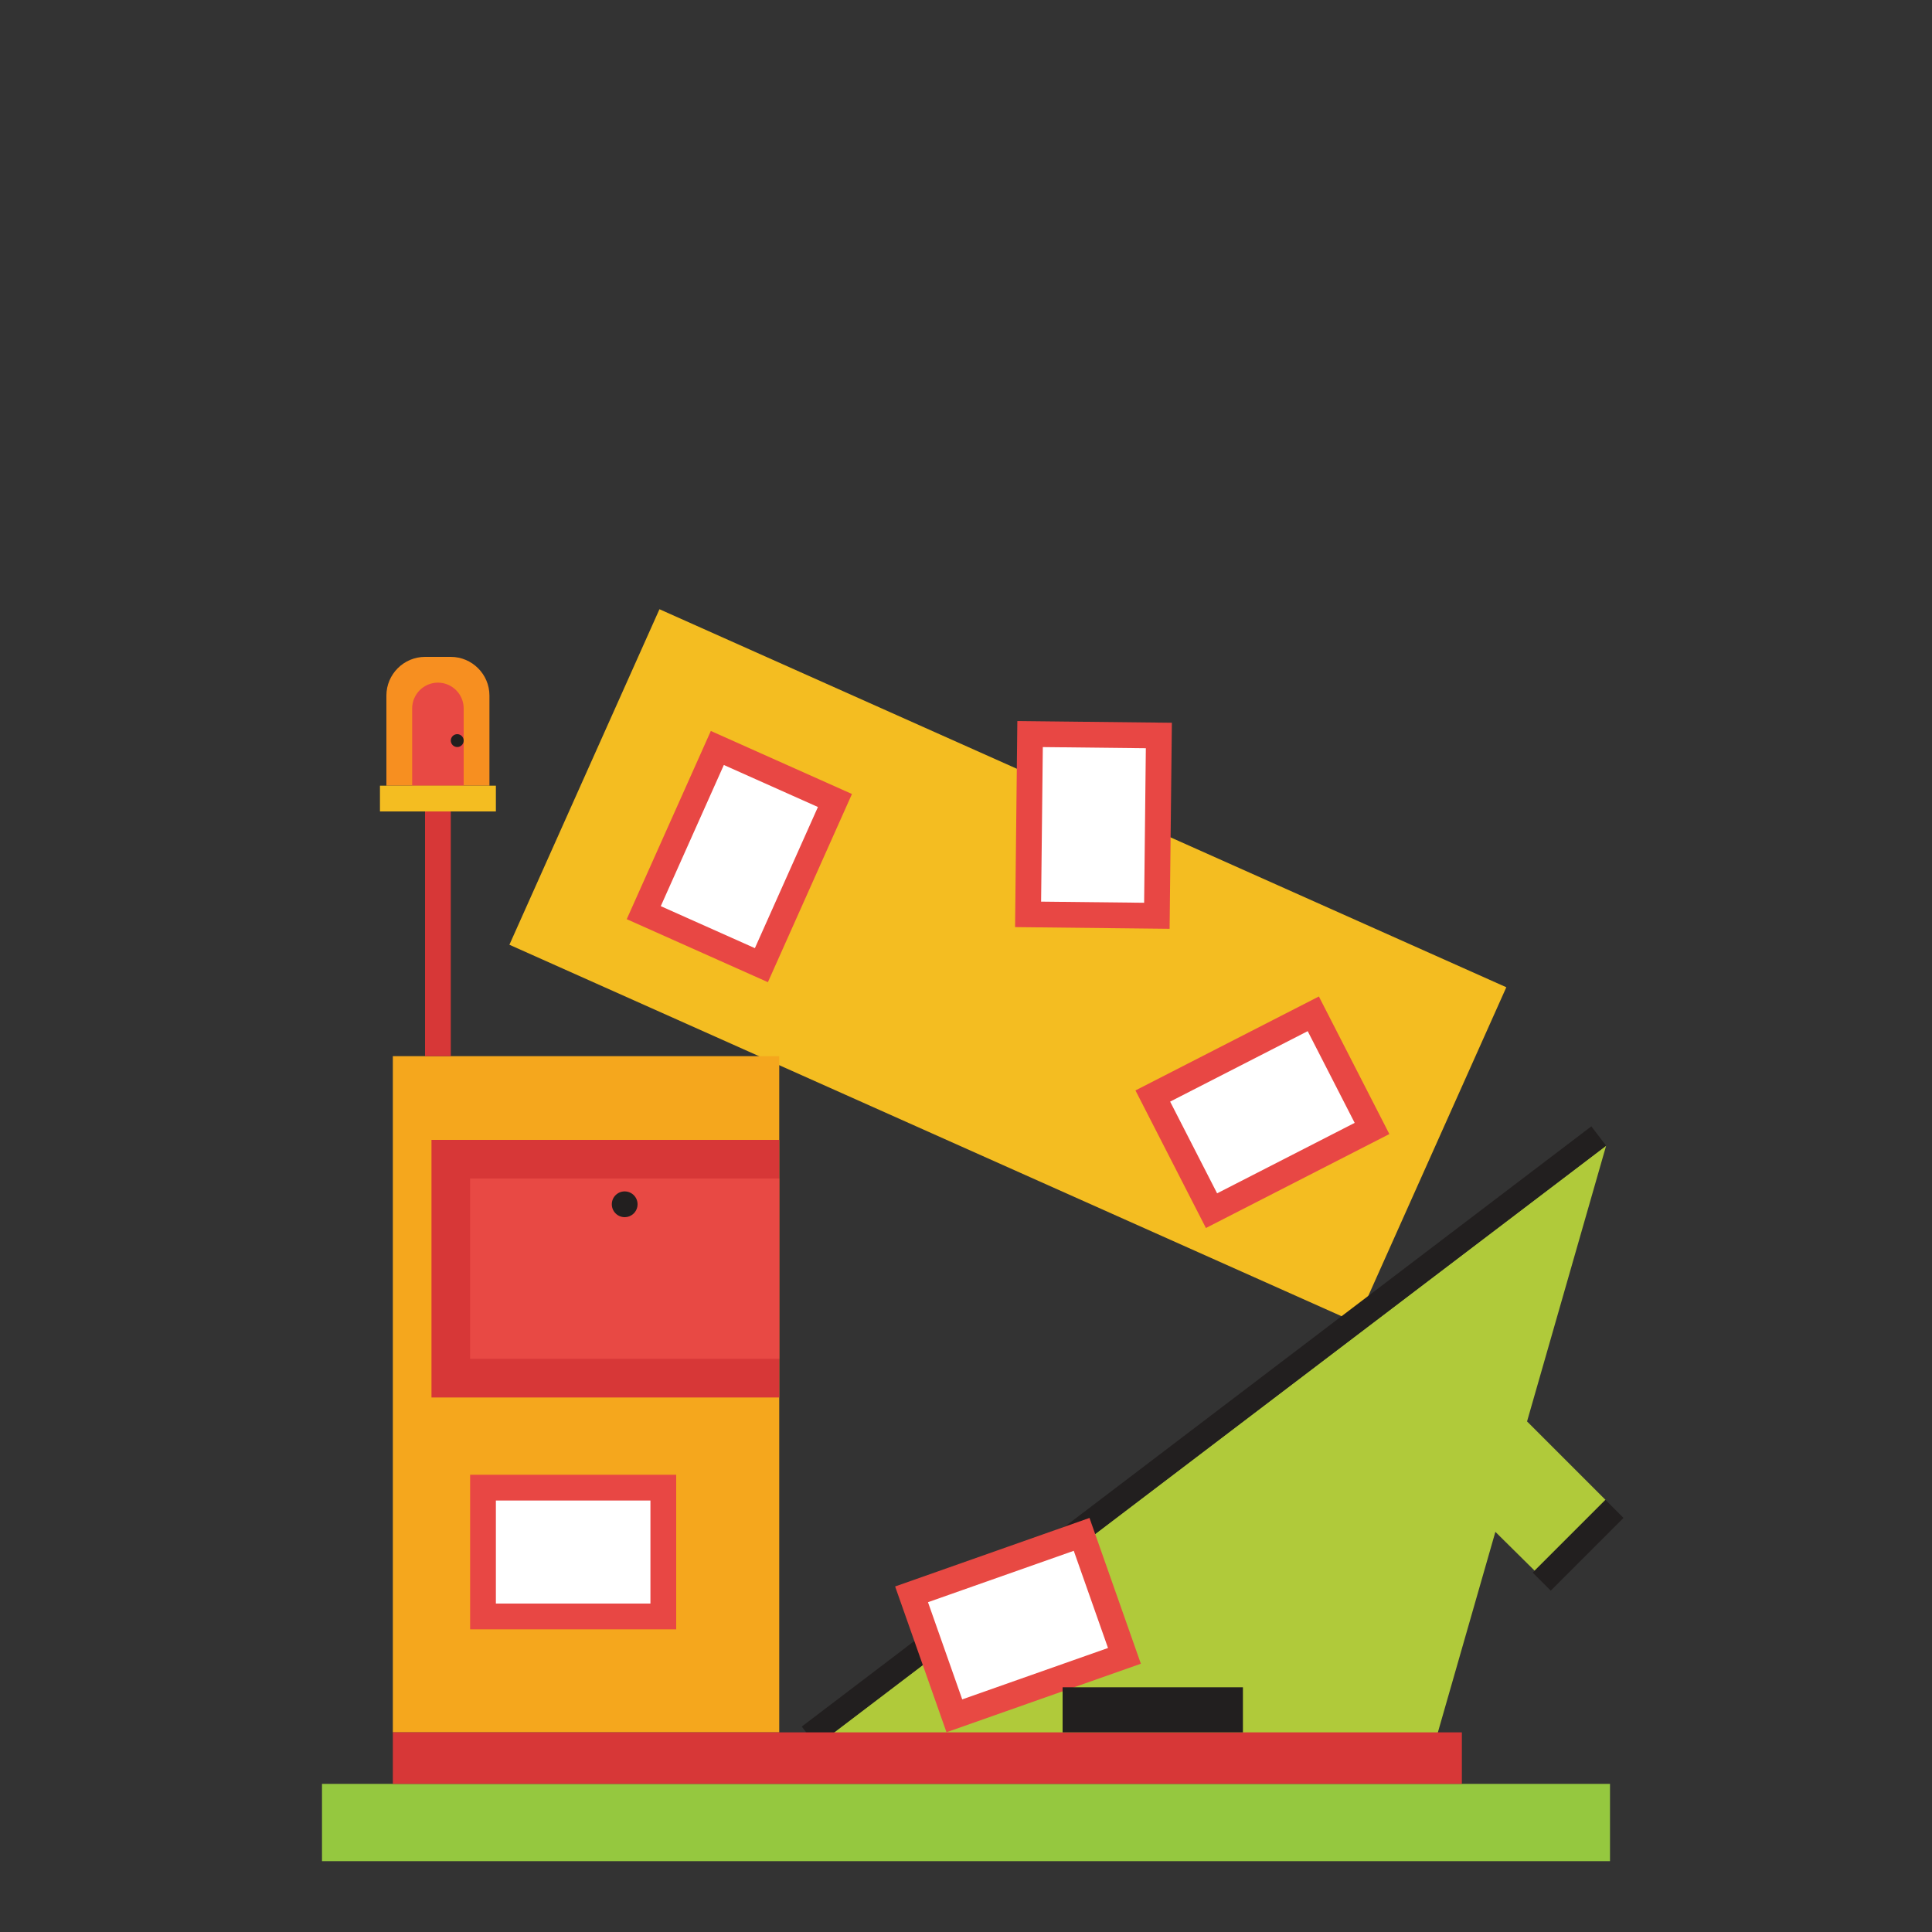 <svg xmlns="http://www.w3.org/2000/svg" viewBox="0 0 300 300"><rect x="0" y="0" width="300" height="300" fill="#333333" stroke="none"/><style>.st0{fill:#f4bd21}.st0,.st1,.st2,.st3,.st4,.st5,.st6{fill-rule:evenodd;clip-rule:evenodd}.st1{stroke:#e84744;stroke-width:4;stroke-miterlimit:10;fill:#fff}.st2{fill:#f5a71d}.st3{fill:#d73737}.st4{fill:#e84944}.st5{fill:#221f1f}.st6{fill:#b0ca3a}.st7{fill:#95c83f}.st8{fill-rule:evenodd;clip-rule:evenodd;fill:#fff;stroke:#e84943;stroke-width:4;stroke-miterlimit:10}.st9{fill:#d73737}.st10{fill-rule:evenodd;clip-rule:evenodd;fill:#f78f20}</style><g id="XMLID_48_"><path id="XMLID_30_" class="st0" d="M210.6 205.4L79.1 146.7l23.3-52.1 131.5 58.7-23.3 52.1z"/><path id="XMLID_9_" class="st1" d="M111.387 116.145l18.262 8.156-11.42 25.57-18.267-8.153z"/><path id="XMLID_8_" class="st1" d="M159.95 113.986l19.997.22-.31 27.997-19.997-.22z"/><path id="XMLID_38_" class="st2" d="M61 269V164h60v105H61z"/><path id="XMLID_37_" class="st3" d="M67 217v-40h54v40H67z"/><path id="XMLID_36_" class="st4" d="M73 211v-28h48v28H73z"/><path id="XMLID_35_" class="st1" d="M75 231h28v20H75z"/><circle id="XMLID_33_" class="st5" cx="97" cy="187" r="2"/><path id="XMLID_7_" class="st6" d="M222.9 270.3l-96.2.8 122.7-93.2-26.5 92.4z"/><path id="XMLID_6_" class="st5" d="M249.4 177.9l-122.6 93.2-2.3-3 122.6-93.2 2.3 3z"/><path id="XMLID_31_" class="st7" d="M50 277h200v12H50z"/><path id="XMLID_29_" class="st8" d="M167.956 238.257l6.646 18.864-26.41 9.31-6.646-18.864z"/><path id="XMLID_40_" class="st6" d="M221.3 204.9l-11.3 11 28.3 28 11-11-28-28z"/><path id="XMLID_39_" class="st5" d="M249.3 232.9L238 244.2l2.8 2.8 11.3-11.3-2.8-2.8z"/><path id="XMLID_41_" class="st3" d="M61 269h166v8H61v-8z"/><path id="XMLID_4_" class="st5" d="M165 262h28v7h-28z"/><path id="XMLID_32_" class="st1" d="M203.928 157.425l9.118 17.802-24.922 12.765-9.118-17.802z"/><g id="XMLID_3_"><path id="XMLID_45_" class="st9" d="M66 126h4v38h-4z"/><path id="XMLID_44_" class="st10" d="M76 122H60v-14c0-3.3 2.7-6 6-6h4c3.3 0 6 2.7 6 6v14z"/><path id="XMLID_43_" class="st4" d="M72 122h-8v-12c0-2.2 1.8-4 4-4s4 1.8 4 4v12z"/><path id="XMLID_42_" class="st0" d="M59 122h18v4H59z"/><circle id="XMLID_34_" class="st5" cx="71" cy="115" r="1"/></g></g></svg>